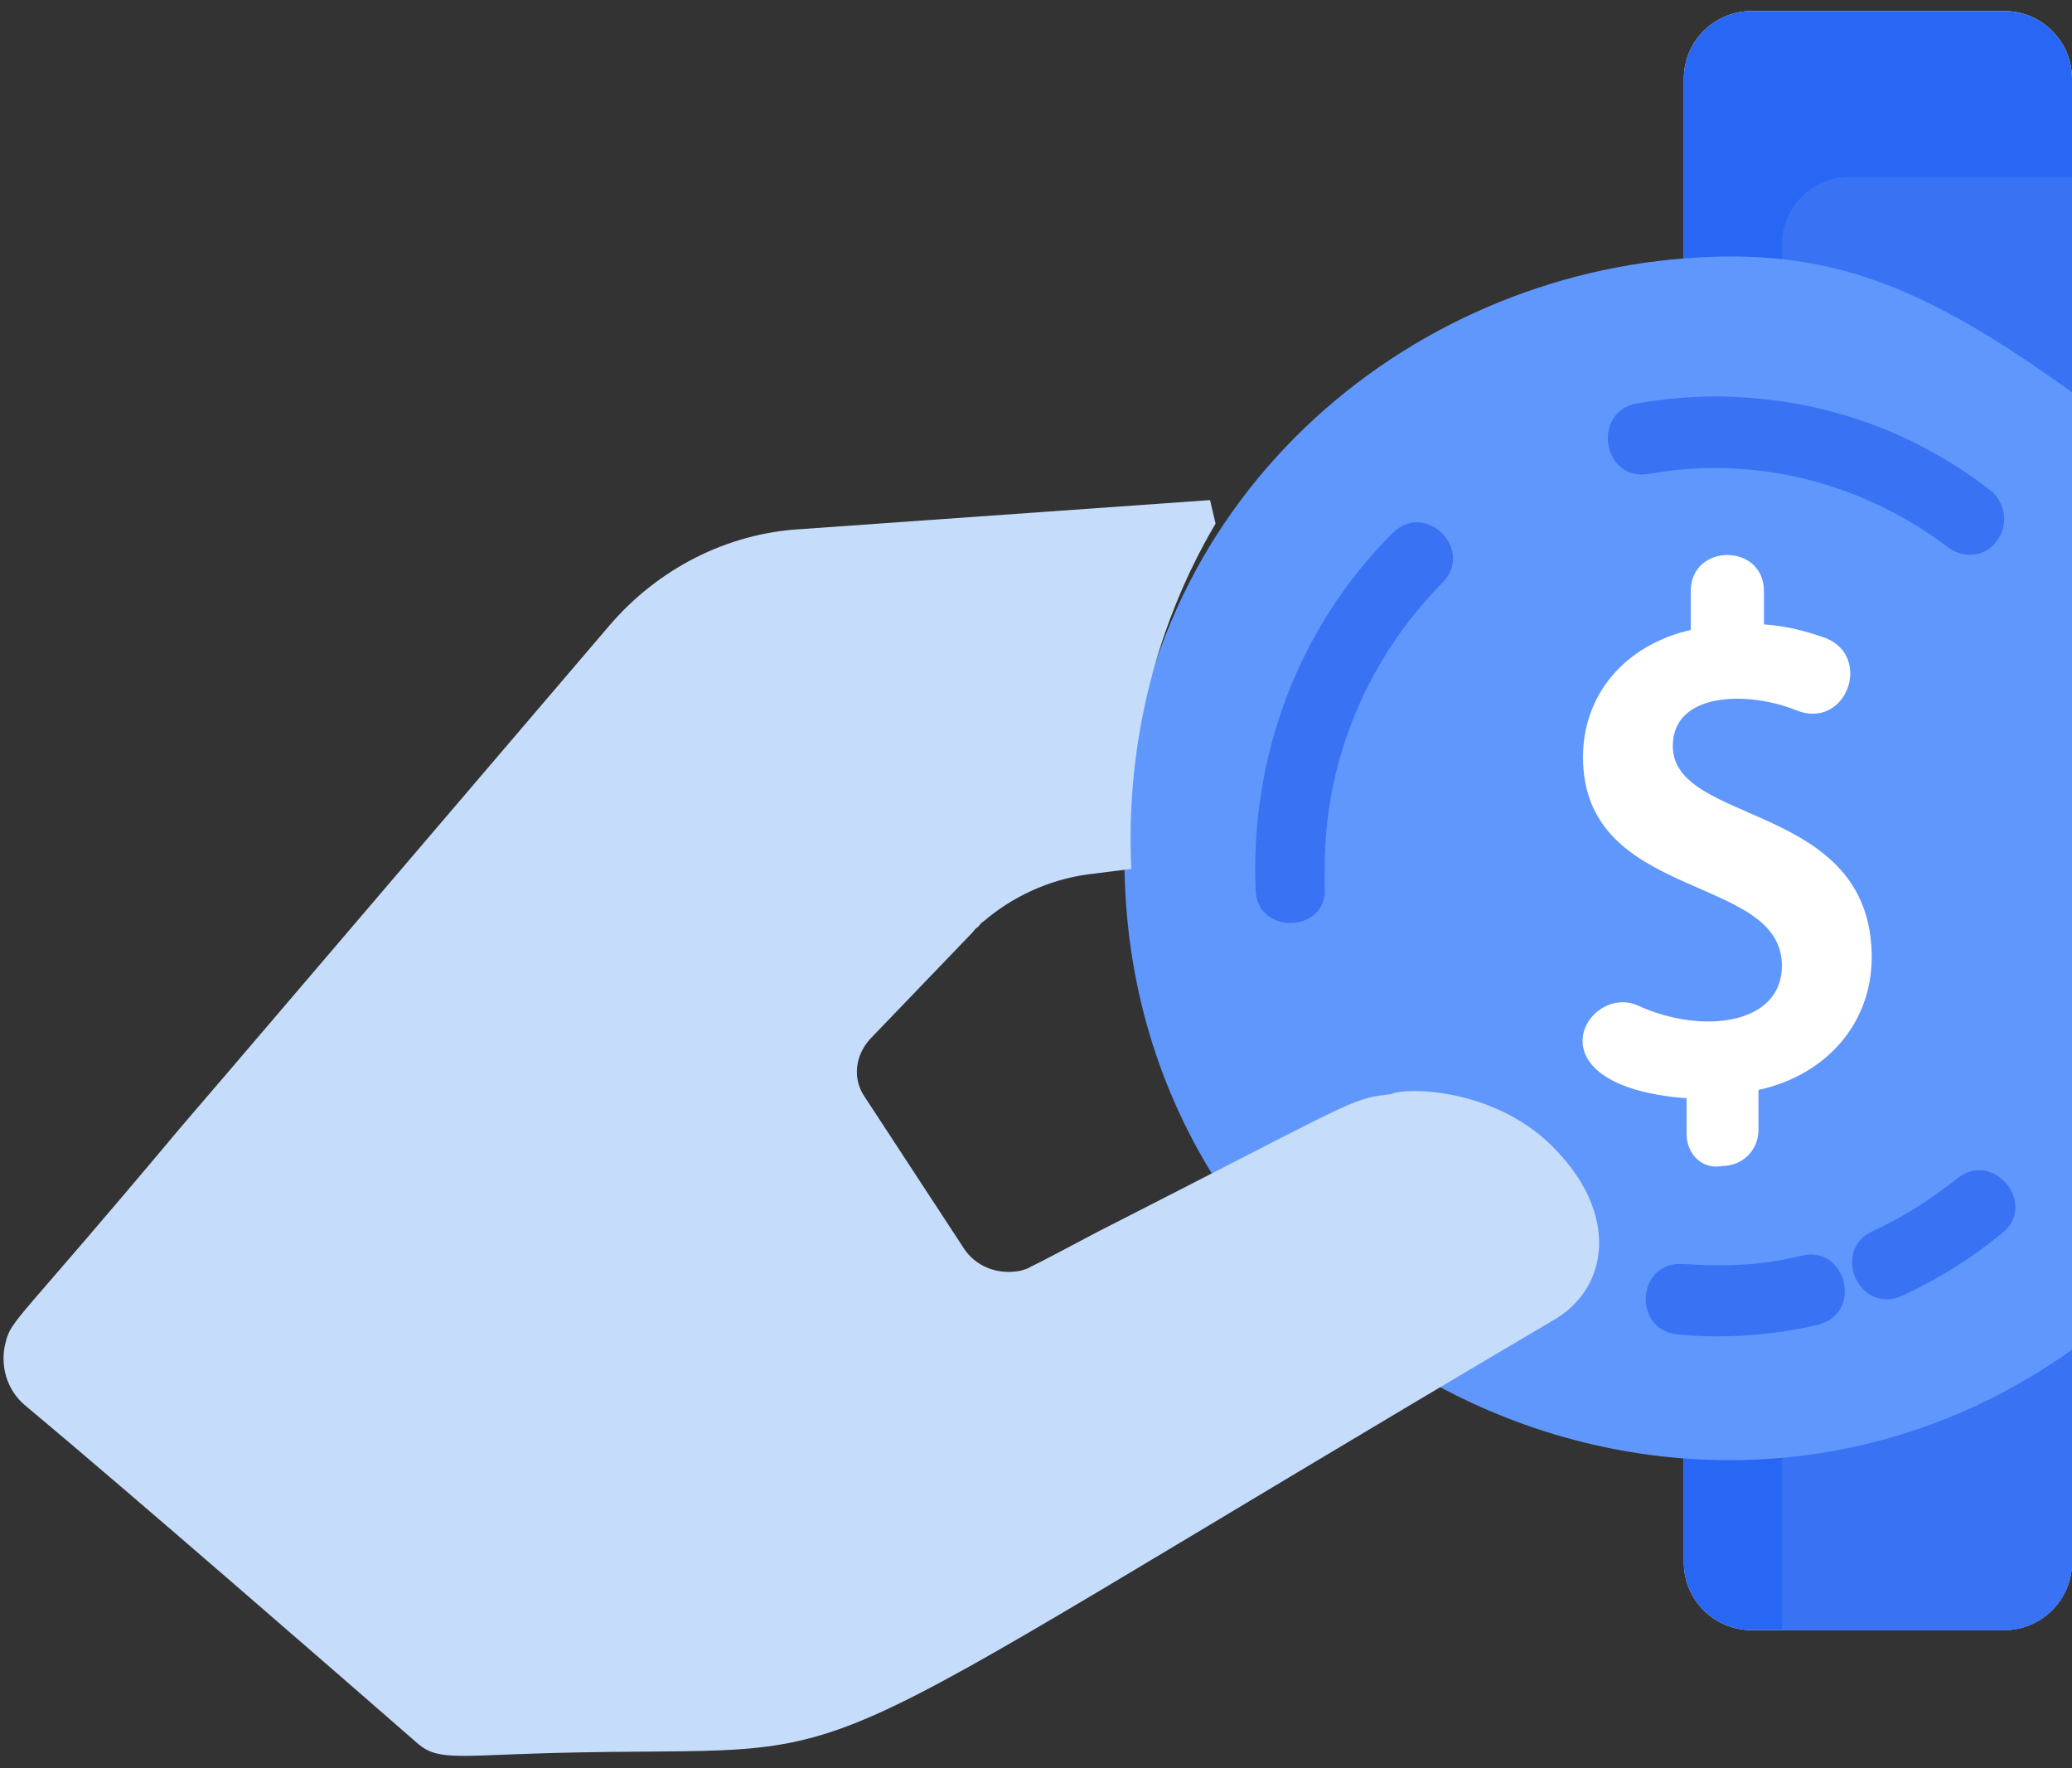 <?xml version="1.0" encoding="UTF-8"?>
<svg width="150px" height="128px" viewBox="0 0 150 128" version="1.1" xmlns="http://www.w3.org/2000/svg" xmlns:xlink="http://www.w3.org/1999/xlink">
    <rect x="0" y="0" width="150" height="128" fill="#333333" stroke="none"/>
    <!-- Generator: Sketch 51.2 (57519) - http://www.bohemiancoding.com/sketch -->
    <title>Insert_coin</title>
    <desc>Created with Sketch.</desc>
    <defs></defs>
    <g id="Page-1" stroke="none" stroke-width="1" fill="none" fill-rule="evenodd">
        <g id="Insert_coin" fill-rule="nonzero">
            <path d="M150,5.7 L150,113.1 C150,115.8 147.8,118 145.1,118 L126.8,118 C124.1,118 121.9,115.8 121.9,113.1 L121.9,5.7 C121.9,3 124.1,0.8 126.8,0.8 L145.1,0.8 C147.8,0.8 150,3 150,5.7 Z" id="Shape" fill="#FFFFFF"></path>
            <path d="M150,5.7 L150,113.1 C150,115.8 147.8,118 145.1,118 L126.8,118 C124.1,118 121.9,115.8 121.9,113.1 L121.9,5.7 C121.9,3 124.1,0.8 126.8,0.8 L145.1,0.8 C147.8,0.8 150,3 150,5.7 Z" id="Shape" fill="#2767F4"></path>
            <path d="M150,12.8 L150,113.1 C150,115.8 147.8,118 145.1,118 L129,118 L129,17.7 C129,15 131.2,12.8 133.9,12.8 L150,12.8 Z" id="Shape" fill="#3973F4"></path>
            <path d="M150,28.4 L150,97.7 C122,117.7 81.4,98.1 81.4,62.1 C81.4,37.2 100.8,20.3 122,18.7 C132.3,17.9 139.2,20.6 150,28.4 Z" id="Shape" fill="#6097FD"></path>
            <path d="M122.1,82.1 L122.1,79.5 C110.4,78.6 114.9,71.1 118.6,72.8 C123.2,74.9 129,74.2 129,69.9 C129,63.2 114.6,65.3 114.6,54.8 C114.6,50.3 117.6,46.7 122.4,45.6 L122.4,42.8 C122.4,39.3 127.7,39.3 127.7,42.8 L127.7,45.2 C129.3,45.3 130.8,45.7 132.2,46.2 C135.6,47.6 133.6,52.9 130,51.4 C126.5,50 121.1,50.1 121.1,54 C121.1,59.8 135.5,58 135.5,69.3 C135.5,74 132.3,77.8 127.3,78.9 L127.3,81.8 C127.3,83.3 126.1,84.4 124.7,84.4 C123.2,84.7 122.1,83.5 122.1,82.1 Z" id="Shape" fill="#FFFFFF"></path>
            <path d="M90.9,64.4 C90.5,54.9 93.9,45.5 100.8,38.6 C103.2,36.2 106.8,39.8 104.4,42.2 C99,47.7 95.9,55 95.9,62.8 C95.9,63.3 95.9,63.7 95.9,64.2 C96.2,67.5 91,67.8 90.9,64.4 Z" id="Shape" fill="#3973F4"></path>
            <path d="M121.5,96.6 C118.1,96.3 118.5,91.2 121.9,91.5 C124.8,91.7 127.6,91.6 130.4,90.9 C133.7,90.1 134.9,95.1 131.6,95.9 C128.2,96.7 124.7,96.9 121.5,96.6 Z" id="Shape" fill="#3973F4"></path>
            <path d="M135.6,89.1 C137.8,88.1 139.8,86.8 141.7,85.3 C144.3,83.2 147.6,87.2 144.9,89.3 C142.7,91.1 140.3,92.6 137.7,93.8 C134.6,95.2 132.5,90.5 135.6,89.1 Z" id="Shape" fill="#3973F4"></path>
            <path d="M141,39.6 C134.5,34.7 126.7,33 119.4,34.3 C116,34.9 115.2,29.8 118.5,29.2 C120.3,28.9 122.2,28.7 124.1,28.7 C131.4,28.7 138.3,31 144.1,35.5 C145.2,36.4 145.4,38 144.6,39.1 C143.8,40.3 142.2,40.5 141,39.6 Z" id="Shape" fill="#3973F4"></path>
            <path d="M88,37.9 C83.4,45.7 81.5,54.5 81.9,62.9 L78.7,63.3 C75.9,63.7 73.3,64.9 71.2,66.7 C71,66.8 70.9,67 70.8,67.1 C70.6,67.2 70.5,67.4 70.4,67.5 L63,75.2 C61.9,76.4 61.7,78.1 62.6,79.4 L69.8,90.4 C70.6,91.6 72.1,92.3 73.8,92 C74.2,91.9 74.5,91.8 74.6,91.7 C75.2,91.4 74.5,91.8 79.4,89.2 C96.3,80.6 97.7,79.6 99.9,79.3 C100,79.3 100.6,79.2 100.7,79.2 C101.7,78.7 108,78.7 112.3,82.9 C117.3,87.8 116.5,93.3 112.4,95.6 C53.2,130.5 65.3,126.2 39.8,126.9 C32.7,127.1 31.6,127.5 30,126 C25.3,121.9 9.1,107.8 1.9,101.8 C0.4,100.6 -4.54747351e-13,98.7 0.4,97.2 C0.8,95.5 1.2,95.8 13,81.7 L17.2,76.8 L44.1,45.3 C47.6,41.2 52.6,38.6 58,38.3 L87.6,36.2" id="Shape" fill="#C5DCFA"></path>
        </g>
    </g>
</svg>